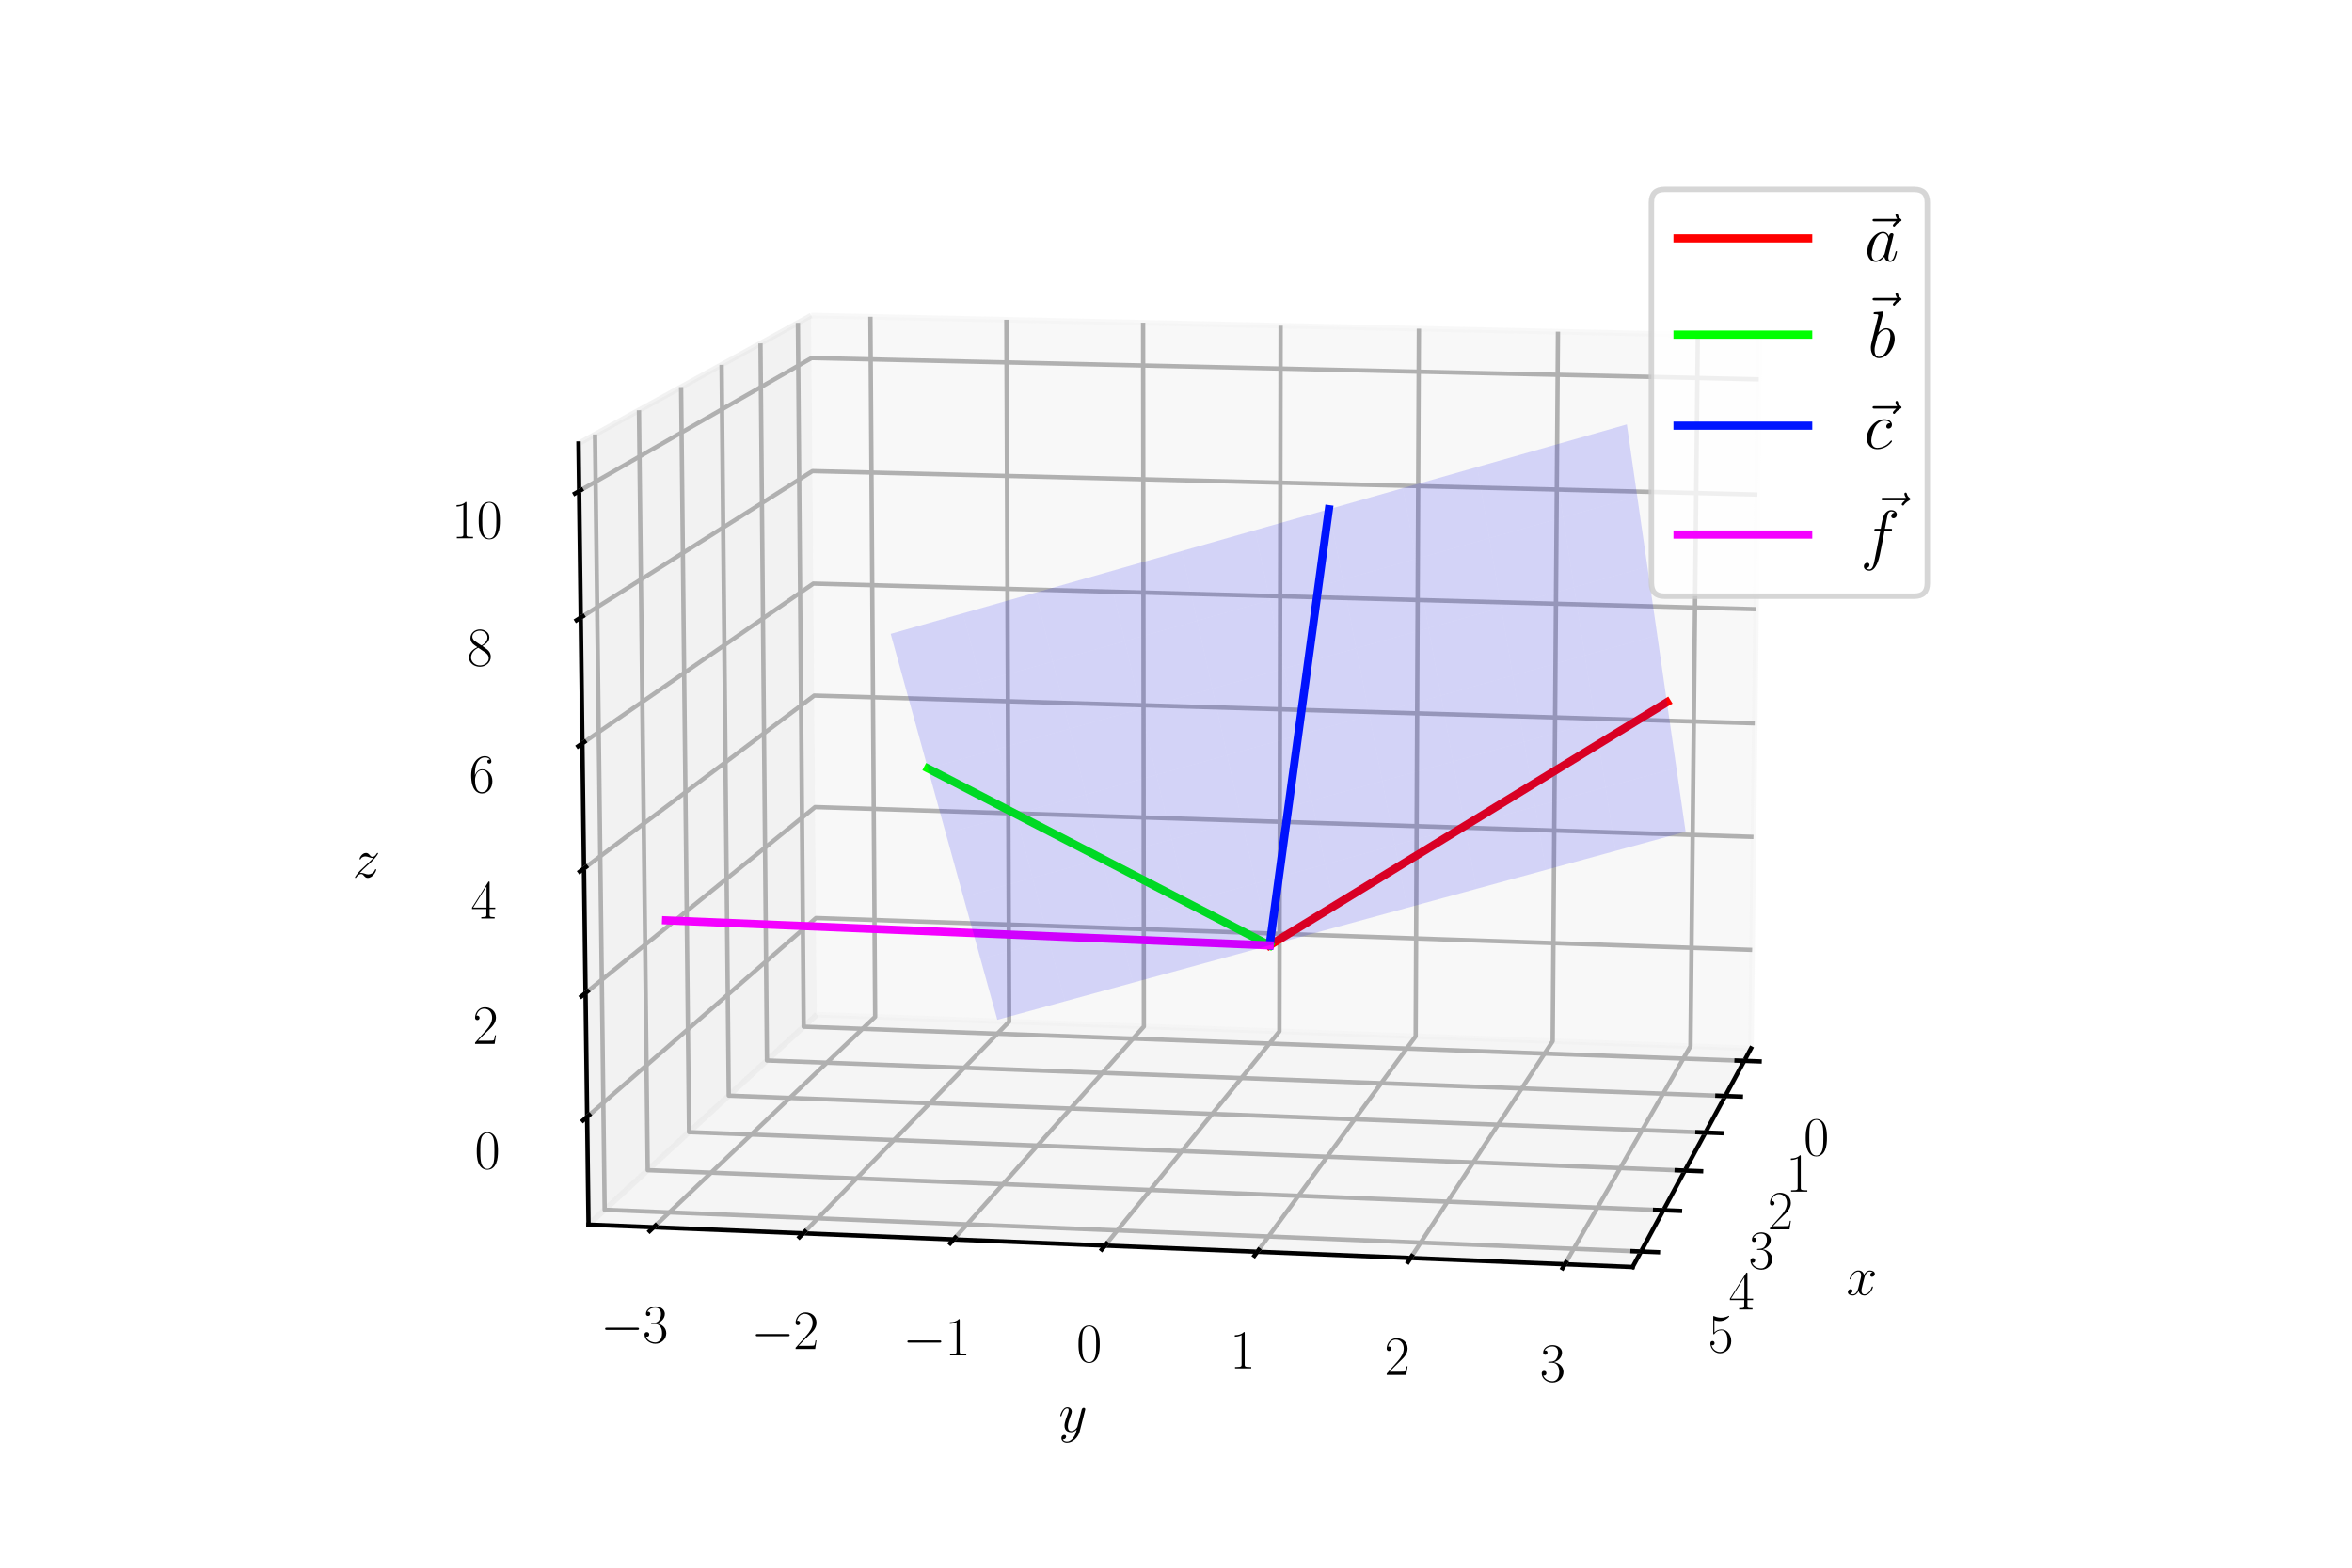 <?xml version="1.0" encoding="utf-8" standalone="no"?>
<!DOCTYPE svg PUBLIC "-//W3C//DTD SVG 1.1//EN"
  "http://www.w3.org/Graphics/SVG/1.1/DTD/svg11.dtd">
<svg xmlns:xlink="http://www.w3.org/1999/xlink" width="432pt" height="288pt" viewBox="0 0 432 288" xmlns="http://www.w3.org/2000/svg" version="1.1">
 <defs>
  <style type="text/css">*{stroke-linejoin: round; stroke-linecap: butt}</style>
 </defs>
 <g id="figure_1">
  <g id="patch_1">
   <path d="M 0 288 
L 432 288 
L 432 0 
L 0 0 
z
" style="fill: #ffffff"/>
  </g>
  <g id="patch_2">
   <path d="M 72 288 
L 360 288 
L 360 0 
L 72 0 
z
" style="fill: #ffffff"/>
  </g>
  <g id="pane3d_1">
   <g id="patch_3">
    <path d="M 150.014 186.407 
L 321.614 192.595 
L 323.131 61.733 
L 148.992 57.967 
" style="fill: #f2f2f2; opacity: 0.5; stroke: #f2f2f2; stroke-linejoin: miter"/>
   </g>
  </g>
  <g id="pane3d_2">
   <g id="patch_4">
    <path d="M 150.014 186.407 
L 108.095 224.98 
L 106.261 81.476 
L 148.992 57.967 
" style="fill: #e6e6e6; opacity: 0.5; stroke: #e6e6e6; stroke-linejoin: miter"/>
   </g>
  </g>
  <g id="pane3d_3">
   <g id="patch_5">
    <path d="M 150.014 186.407 
L 108.095 224.98 
L 299.868 232.765 
L 321.614 192.595 
" style="fill: #ececec; opacity: 0.5; stroke: #ececec; stroke-linejoin: miter"/>
   </g>
  </g>
  <g id="axis3d_1">
   <g id="line2d_1">
    <path d="M 321.614 192.595 
L 299.868 232.765 
" style="fill: none; stroke: #000000; stroke-width: 0.8; stroke-linecap: square"/>
   </g>
   <g id="text_1">
    <!-- $x$ -->
    <g transform="translate(339.115 237.889)scale(0.1 -0.1)">
     <defs>
      <path id="CMMI12-78" d="M 3034 2606 
C 2829 2567 2752 2414 2752 2293 
C 2752 2139 2874 2088 2963 2088 
C 3155 2088 3290 2254 3290 2427 
C 3290 2695 2982 2816 2714 2816 
C 2323 2816 2106 2433 2048 2312 
C 1901 2816 1504 2816 1389 2816 
C 736 2816 390 1980 390 1839 
C 390 1814 416 1782 461 1782 
C 512 1782 525 1820 538 1846 
C 755 2555 1184 2689 1370 2689 
C 1658 2689 1715 2420 1715 2267 
C 1715 2127 1677 1980 1600 1673 
L 1382 798 
C 1286 415 1101 64 762 64 
C 730 64 570 64 435 147 
C 666 192 717 383 717 460 
C 717 588 621 664 499 664 
C 346 664 179 530 179 326 
C 179 57 480 -64 755 -64 
C 1062 -64 1280 179 1414 441 
C 1517 64 1837 -64 2074 -64 
C 2726 -64 3072 773 3072 913 
C 3072 945 3046 971 3008 971 
C 2950 971 2944 939 2925 888 
C 2752 326 2381 64 2093 64 
C 1869 64 1747 230 1747 492 
C 1747 632 1773 734 1875 1156 
L 2099 2024 
C 2195 2408 2413 2689 2707 2689 
C 2720 2689 2899 2689 3034 2606 
z
" transform="scale(0.016)"/>
     </defs>
     <use xlink:href="#CMMI12-78" transform="scale(0.996)"/>
    </g>
   </g>
   <g id="Line3DCollection_1">
    <path d="M 320.373 194.888 
L 147.616 188.613 
L 146.552 59.309 
" style="fill: none; stroke: #b0b0b0; stroke-width: 0.8"/>
    <path d="M 316.878 201.344 
L 140.867 194.823 
L 139.681 63.089 
" style="fill: none; stroke: #b0b0b0; stroke-width: 0.8"/>
    <path d="M 313.243 208.059 
L 133.854 201.277 
L 132.536 67.02 
" style="fill: none; stroke: #b0b0b0; stroke-width: 0.8"/>
    <path d="M 309.46 215.047 
L 126.56 207.989 
L 125.102 71.11 
" style="fill: none; stroke: #b0b0b0; stroke-width: 0.8"/>
    <path d="M 305.519 222.327 
L 118.969 214.975 
L 117.359 75.37 
" style="fill: none; stroke: #b0b0b0; stroke-width: 0.8"/>
    <path d="M 301.41 229.917 
L 111.061 222.251 
L 109.289 79.81 
" style="fill: none; stroke: #b0b0b0; stroke-width: 0.8"/>
   </g>
   <g id="xtick_1">
    <g id="line2d_2">
     <path d="M 318.964 194.837 
L 323.191 194.99 
" style="fill: none; stroke: #000000; stroke-width: 0.8; stroke-linecap: square"/>
    </g>
    <g id="text_2">
     <!-- $\mathdefault{0}$ -->
     <g transform="translate(331.275 212.253)scale(0.1 -0.1)">
      <defs>
       <path id="CMR17-30" d="M 2688 2025 
C 2688 2416 2682 3080 2413 3591 
C 2176 4039 1798 4198 1466 4198 
C 1158 4198 768 4058 525 3597 
C 269 3118 243 2524 243 2025 
C 243 1661 250 1106 448 619 
C 723 -39 1216 -128 1466 -128 
C 1760 -128 2208 -7 2470 600 
C 2662 1042 2688 1559 2688 2025 
z
M 1466 -26 
C 1056 -26 813 325 723 812 
C 653 1188 653 1738 653 2096 
C 653 2588 653 2997 736 3387 
C 858 3929 1216 4096 1466 4096 
C 1728 4096 2067 3923 2189 3400 
C 2272 3036 2278 2607 2278 2096 
C 2278 1680 2278 1169 2202 792 
C 2067 95 1690 -26 1466 -26 
z
" transform="scale(0.016)"/>
      </defs>
      <use xlink:href="#CMR17-30" transform="scale(0.996)"/>
     </g>
    </g>
   </g>
   <g id="xtick_2">
    <g id="line2d_3">
     <path d="M 315.442 201.291 
L 319.75 201.451 
" style="fill: none; stroke: #000000; stroke-width: 0.8; stroke-linecap: square"/>
    </g>
    <g id="text_3">
     <!-- $\mathdefault{1}$ -->
     <g transform="translate(328.041 218.916)scale(0.1 -0.1)">
      <defs>
       <path id="CMR17-31" d="M 1702 4058 
C 1702 4192 1696 4192 1606 4192 
C 1357 3916 979 3827 621 3827 
C 602 3827 570 3827 563 3808 
C 557 3795 557 3782 557 3648 
C 755 3648 1088 3686 1344 3839 
L 1344 461 
C 1344 236 1331 160 781 160 
L 589 160 
L 589 0 
C 896 0 1216 0 1523 0 
C 1830 0 2150 0 2458 0 
L 2458 160 
L 2266 160 
C 1715 160 1702 230 1702 458 
L 1702 4058 
z
" transform="scale(0.016)"/>
      </defs>
      <use xlink:href="#CMR17-31" transform="scale(0.996)"/>
     </g>
    </g>
   </g>
   <g id="xtick_3">
    <g id="line2d_4">
     <path d="M 311.779 208.003 
L 316.172 208.17 
" style="fill: none; stroke: #000000; stroke-width: 0.8; stroke-linecap: square"/>
    </g>
    <g id="text_4">
     <!-- $\mathdefault{2}$ -->
     <g transform="translate(324.678 225.846)scale(0.1 -0.1)">
      <defs>
       <path id="CMR17-32" d="M 2669 989 
L 2554 989 
C 2490 536 2438 459 2413 420 
C 2381 369 1920 369 1830 369 
L 602 369 
C 832 619 1280 1072 1824 1597 
C 2214 1967 2669 2402 2669 3035 
C 2669 3790 2067 4224 1395 4224 
C 691 4224 262 3604 262 3030 
C 262 2780 448 2748 525 2748 
C 589 2748 781 2787 781 3010 
C 781 3207 614 3264 525 3264 
C 486 3264 448 3258 422 3245 
C 544 3790 915 4058 1306 4058 
C 1862 4058 2227 3617 2227 3035 
C 2227 2479 1901 2000 1536 1584 
L 262 146 
L 262 0 
L 2515 0 
L 2669 989 
z
" transform="scale(0.016)"/>
      </defs>
      <use xlink:href="#CMR17-32" transform="scale(0.996)"/>
     </g>
    </g>
   </g>
   <g id="xtick_4">
    <g id="line2d_5">
     <path d="M 307.966 214.99 
L 312.447 215.163 
" style="fill: none; stroke: #000000; stroke-width: 0.8; stroke-linecap: square"/>
    </g>
    <g id="text_5">
     <!-- $\mathdefault{3}$ -->
     <g transform="translate(321.178 233.06)scale(0.1 -0.1)">
      <defs>
       <path id="CMR17-33" d="M 1414 2157 
C 1984 2157 2234 1662 2234 1090 
C 2234 320 1824 25 1453 25 
C 1114 25 563 194 390 693 
C 422 680 454 680 486 680 
C 640 680 755 782 755 948 
C 755 1133 614 1216 486 1216 
C 378 1216 211 1165 211 926 
C 211 335 787 -128 1466 -128 
C 2176 -128 2720 430 2720 1085 
C 2720 1707 2208 2157 1600 2227 
C 2086 2328 2554 2756 2554 3329 
C 2554 3820 2048 4179 1472 4179 
C 890 4179 378 3829 378 3329 
C 378 3110 544 3072 627 3072 
C 762 3072 877 3155 877 3321 
C 877 3486 762 3569 627 3569 
C 602 3569 570 3569 544 3557 
C 730 3959 1235 4032 1459 4032 
C 1683 4032 2106 3925 2106 3320 
C 2106 3143 2080 2828 1862 2550 
C 1670 2304 1453 2304 1242 2284 
C 1210 2284 1062 2269 1037 2269 
C 992 2263 966 2257 966 2208 
C 966 2163 973 2157 1101 2157 
L 1414 2157 
z
" transform="scale(0.016)"/>
      </defs>
      <use xlink:href="#CMR17-33" transform="scale(0.996)"/>
     </g>
    </g>
   </g>
   <g id="xtick_5">
    <g id="line2d_6">
     <path d="M 303.995 222.267 
L 308.567 222.447 
" style="fill: none; stroke: #000000; stroke-width: 0.8; stroke-linecap: square"/>
    </g>
    <g id="text_6">
     <!-- $\mathdefault{4}$ -->
     <g transform="translate(317.531 240.573)scale(0.1 -0.1)">
      <defs>
       <path id="CMR17-34" d="M 2150 4122 
C 2150 4256 2144 4256 2029 4256 
L 128 1254 
L 128 1088 
L 1779 1088 
L 1779 457 
C 1779 224 1766 160 1318 160 
L 1197 160 
L 1197 0 
C 1402 0 1747 0 1965 0 
C 2182 0 2528 0 2733 0 
L 2733 160 
L 2611 160 
C 2163 160 2150 224 2150 457 
L 2150 1088 
L 2803 1088 
L 2803 1254 
L 2150 1254 
L 2150 4122 
z
M 1798 3703 
L 1798 1254 
L 256 1254 
L 1798 3703 
z
" transform="scale(0.016)"/>
      </defs>
      <use xlink:href="#CMR17-34" transform="scale(0.996)"/>
     </g>
    </g>
   </g>
   <g id="xtick_6">
    <g id="line2d_7">
     <path d="M 299.855 229.854 
L 304.522 230.042 
" style="fill: none; stroke: #000000; stroke-width: 0.8; stroke-linecap: square"/>
    </g>
    <g id="text_7">
     <!-- $\mathdefault{5}$ -->
     <g transform="translate(313.73 248.407)scale(0.1 -0.1)">
      <defs>
       <path id="CMR17-35" d="M 730 3692 
C 794 3666 1056 3584 1325 3584 
C 1920 3584 2246 3911 2432 4100 
C 2432 4157 2432 4192 2394 4192 
C 2387 4192 2374 4192 2323 4163 
C 2099 4058 1837 3973 1517 3973 
C 1325 3973 1037 3999 723 4139 
C 653 4171 640 4171 634 4171 
C 602 4171 595 4164 595 4037 
L 595 2203 
C 595 2089 595 2057 659 2057 
C 691 2057 704 2070 736 2114 
C 941 2401 1222 2522 1542 2522 
C 1766 2522 2246 2382 2246 1289 
C 2246 1085 2246 715 2054 421 
C 1894 159 1645 25 1370 25 
C 947 25 518 320 403 814 
C 429 807 480 795 506 795 
C 589 795 749 840 749 1038 
C 749 1210 627 1280 506 1280 
C 358 1280 262 1190 262 1011 
C 262 454 704 -128 1382 -128 
C 2042 -128 2669 440 2669 1264 
C 2669 2030 2170 2624 1549 2624 
C 1222 2624 947 2503 730 2274 
L 730 3692 
z
" transform="scale(0.016)"/>
      </defs>
      <use xlink:href="#CMR17-35" transform="scale(0.996)"/>
     </g>
    </g>
   </g>
  </g>
  <g id="axis3d_2">
   <g id="line2d_8">
    <path d="M 108.095 224.98 
L 299.868 232.765 
" style="fill: none; stroke: #000000; stroke-width: 0.8; stroke-linecap: square"/>
   </g>
   <g id="text_8">
    <!-- $y$ -->
    <g transform="translate(194.463 263.007)scale(0.1 -0.1)">
     <defs>
      <path id="CMMI12-79" d="M 1683 -700 
C 1510 -939 1261 -1152 947 -1152 
C 870 -1152 563 -1152 467 -889 
C 486 -895 518 -895 531 -895 
C 723 -895 851 -729 851 -582 
C 851 -435 730 -384 634 -384 
C 531 -384 307 -458 307 -759 
C 307 -1071 582 -1286 947 -1286 
C 1587 -1286 2234 -700 2413 6 
L 3040 2485 
C 3046 2517 3059 2556 3059 2594 
C 3059 2689 2982 2753 2886 2753 
C 2829 2753 2694 2727 2643 2535 
L 2170 658 
C 2138 543 2138 530 2086 460 
C 1958 281 1747 64 1440 64 
C 1082 64 1050 415 1050 588 
C 1050 952 1222 1443 1395 1903 
C 1466 2088 1504 2178 1504 2305 
C 1504 2574 1312 2816 998 2816 
C 410 2816 173 1890 173 1839 
C 173 1814 198 1782 243 1782 
C 301 1782 307 1807 333 1897 
C 486 2433 730 2689 979 2689 
C 1037 2689 1146 2689 1146 2478 
C 1146 2312 1075 2127 979 1884 
C 666 1047 666 837 666 683 
C 666 77 1101 -64 1421 -64 
C 1606 -64 1837 -6 2061 230 
L 2067 224 
C 1971 -147 1907 -392 1683 -700 
z
" transform="scale(0.016)"/>
     </defs>
     <use xlink:href="#CMMI12-79" transform="scale(0.996)"/>
    </g>
   </g>
   <g id="Line3DCollection_2">
    <path d="M 159.874 58.202 
L 160.74 186.794 
L 120.057 225.466 
" style="fill: none; stroke: #b0b0b0; stroke-width: 0.8"/>
    <path d="M 184.847 58.742 
L 185.354 187.681 
L 147.518 226.581 
" style="fill: none; stroke: #b0b0b0; stroke-width: 0.8"/>
    <path d="M 209.961 59.285 
L 210.105 188.574 
L 175.15 227.702 
" style="fill: none; stroke: #b0b0b0; stroke-width: 0.8"/>
    <path d="M 235.217 59.831 
L 234.994 189.471 
L 202.954 228.831 
" style="fill: none; stroke: #b0b0b0; stroke-width: 0.8"/>
    <path d="M 260.615 60.381 
L 260.021 190.374 
L 230.933 229.967 
" style="fill: none; stroke: #b0b0b0; stroke-width: 0.8"/>
    <path d="M 286.158 60.933 
L 285.188 191.282 
L 259.086 231.109 
" style="fill: none; stroke: #b0b0b0; stroke-width: 0.8"/>
    <path d="M 311.846 61.489 
L 310.497 192.194 
L 287.417 232.259 
" style="fill: none; stroke: #b0b0b0; stroke-width: 0.8"/>
   </g>
   <g id="xtick_7">
    <g id="line2d_9">
     <path d="M 120.421 225.12 
L 119.326 226.161 
" style="fill: none; stroke: #000000; stroke-width: 0.8; stroke-linecap: square"/>
    </g>
    <g id="text_9">
     <!-- $\mathdefault{−3}$ -->
     <g transform="translate(110.293 246.659)scale(0.1 -0.1)">
      <defs>
       <path id="CMSY10-0" d="M 4218 1472 
C 4326 1472 4442 1472 4442 1600 
C 4442 1728 4326 1728 4218 1728 
L 755 1728 
C 646 1728 531 1728 531 1600 
C 531 1472 646 1472 755 1472 
L 4218 1472 
z
" transform="scale(0.016)"/>
      </defs>
      <use xlink:href="#CMSY10-0" transform="scale(0.996)"/>
      <use xlink:href="#CMR17-33" transform="translate(77.487 0)scale(0.996)"/>
     </g>
    </g>
   </g>
   <g id="xtick_8">
    <g id="line2d_10">
     <path d="M 147.857 226.232 
L 146.838 227.28 
" style="fill: none; stroke: #000000; stroke-width: 0.8; stroke-linecap: square"/>
    </g>
    <g id="text_10">
     <!-- $\mathdefault{−2}$ -->
     <g transform="translate(137.966 247.827)scale(0.1 -0.1)">
      <use xlink:href="#CMSY10-0" transform="scale(0.996)"/>
      <use xlink:href="#CMR17-32" transform="translate(77.487 0)scale(0.996)"/>
     </g>
    </g>
   </g>
   <g id="xtick_9">
    <g id="line2d_11">
     <path d="M 175.463 227.352 
L 174.522 228.406 
" style="fill: none; stroke: #000000; stroke-width: 0.8; stroke-linecap: square"/>
    </g>
    <g id="text_11">
     <!-- $\mathdefault{−1}$ -->
     <g transform="translate(165.812 249.003)scale(0.1 -0.1)">
      <use xlink:href="#CMSY10-0" transform="scale(0.996)"/>
      <use xlink:href="#CMR17-31" transform="translate(77.487 0)scale(0.996)"/>
     </g>
    </g>
   </g>
   <g id="xtick_10">
    <g id="line2d_12">
     <path d="M 203.242 228.478 
L 202.378 229.539 
" style="fill: none; stroke: #000000; stroke-width: 0.8; stroke-linecap: square"/>
    </g>
    <g id="text_12">
     <!-- $\mathdefault{0}$ -->
     <g transform="translate(197.708 250.186)scale(0.1 -0.1)">
      <use xlink:href="#CMR17-30" transform="scale(0.996)"/>
     </g>
    </g>
   </g>
   <g id="xtick_11">
    <g id="line2d_13">
     <path d="M 231.194 229.612 
L 230.41 230.679 
" style="fill: none; stroke: #000000; stroke-width: 0.8; stroke-linecap: square"/>
    </g>
    <g id="text_13">
     <!-- $\mathdefault{1}$ -->
     <g transform="translate(225.906 251.376)scale(0.1 -0.1)">
      <use xlink:href="#CMR17-31" transform="scale(0.996)"/>
     </g>
    </g>
   </g>
   <g id="xtick_12">
    <g id="line2d_14">
     <path d="M 259.321 230.752 
L 258.617 231.826 
" style="fill: none; stroke: #000000; stroke-width: 0.8; stroke-linecap: square"/>
    </g>
    <g id="text_14">
     <!-- $\mathdefault{2}$ -->
     <g transform="translate(254.282 252.574)scale(0.1 -0.1)">
      <use xlink:href="#CMR17-32" transform="scale(0.996)"/>
     </g>
    </g>
   </g>
   <g id="xtick_13">
    <g id="line2d_15">
     <path d="M 287.624 231.9 
L 287.002 232.981 
" style="fill: none; stroke: #000000; stroke-width: 0.8; stroke-linecap: square"/>
    </g>
    <g id="text_15">
     <!-- $\mathdefault{3}$ -->
     <g transform="translate(282.838 253.78)scale(0.1 -0.1)">
      <use xlink:href="#CMR17-33" transform="scale(0.996)"/>
     </g>
    </g>
   </g>
  </g>
  <g id="axis3d_3">
   <g id="line2d_16">
    <path d="M 108.095 224.98 
L 106.261 81.476 
" style="fill: none; stroke: #000000; stroke-width: 0.8; stroke-linecap: square"/>
   </g>
   <g id="text_16">
    <!-- $z$ -->
    <g transform="translate(64.757 161.18)scale(0.1 -0.1)">
     <defs>
      <path id="CMMI12-7a" d="M 813 486 
C 1088 803 1312 1004 1632 1296 
C 2016 1632 2182 1793 2272 1891 
C 2720 2338 2944 2713 2944 2764 
C 2944 2816 2893 2816 2880 2816 
C 2835 2816 2822 2793 2790 2750 
C 2630 2494 2477 2367 2310 2367 
C 2176 2367 2106 2421 1984 2565 
C 1850 2715 1741 2816 1555 2816 
C 1088 2816 806 2257 806 2128 
C 806 2108 813 2068 870 2068 
C 922 2068 928 2091 947 2133 
C 1056 2372 1363 2414 1485 2414 
C 1619 2414 1747 2376 1882 2327 
C 2125 2240 2227 2240 2291 2240 
C 2336 2240 2362 2240 2394 2246 
C 2182 1994 1837 1683 1549 1418 
L 902 816 
C 512 415 275 33 275 -12 
C 275 -51 307 -64 346 -64 
C 384 -64 390 -57 435 14 
C 538 163 742 384 979 384 
C 1114 384 1178 342 1306 193 
C 1427 61 1536 -64 1741 -64 
C 2368 -64 2726 732 2726 876 
C 2726 903 2720 942 2656 942 
C 2605 942 2598 917 2579 855 
C 2438 488 2061 338 1811 338 
C 1677 338 1549 376 1414 425 
C 1158 512 1088 512 1005 512 
C 941 512 870 512 813 486 
z
" transform="scale(0.016)"/>
     </defs>
     <use xlink:href="#CMMI12-7a" transform="scale(0.996)"/>
    </g>
   </g>
   <g id="Line3DCollection_3">
    <path d="M 107.842 205.169 
L 149.872 168.648 
L 321.823 174.507 
" style="fill: none; stroke: #b0b0b0; stroke-width: 0.8"/>
    <path d="M 107.551 182.418 
L 149.71 148.265 
L 322.064 153.742 
" style="fill: none; stroke: #b0b0b0; stroke-width: 0.8"/>
    <path d="M 107.259 159.548 
L 149.547 127.787 
L 322.306 132.879 
" style="fill: none; stroke: #b0b0b0; stroke-width: 0.8"/>
    <path d="M 106.965 136.559 
L 149.383 107.214 
L 322.549 111.918 
" style="fill: none; stroke: #b0b0b0; stroke-width: 0.8"/>
    <path d="M 106.669 113.449 
L 149.219 86.545 
L 322.793 90.856 
" style="fill: none; stroke: #b0b0b0; stroke-width: 0.8"/>
    <path d="M 106.372 90.219 
L 149.054 65.779 
L 323.038 69.694 
" style="fill: none; stroke: #b0b0b0; stroke-width: 0.8"/>
   </g>
   <g id="xtick_14">
    <g id="line2d_17">
     <path d="M 108.218 204.842 
L 107.087 205.825 
" style="fill: none; stroke: #000000; stroke-width: 0.8; stroke-linecap: square"/>
    </g>
    <g id="text_17">
     <!-- $\mathdefault{0}$ -->
     <g transform="translate(87.179 214.692)scale(0.1 -0.1)">
      <use xlink:href="#CMR17-30" transform="scale(0.996)"/>
     </g>
    </g>
   </g>
   <g id="xtick_15">
    <g id="line2d_18">
     <path d="M 107.929 182.112 
L 106.794 183.032 
" style="fill: none; stroke: #000000; stroke-width: 0.8; stroke-linecap: square"/>
    </g>
    <g id="text_18">
     <!-- $\mathdefault{2}$ -->
     <g transform="translate(86.839 191.772)scale(0.1 -0.1)">
      <use xlink:href="#CMR17-32" transform="scale(0.996)"/>
     </g>
    </g>
   </g>
   <g id="xtick_16">
    <g id="line2d_19">
     <path d="M 107.638 159.264 
L 106.499 160.119 
" style="fill: none; stroke: #000000; stroke-width: 0.8; stroke-linecap: square"/>
    </g>
    <g id="text_19">
     <!-- $\mathdefault{4}$ -->
     <g transform="translate(86.496 168.733)scale(0.1 -0.1)">
      <use xlink:href="#CMR17-34" transform="scale(0.996)"/>
     </g>
    </g>
   </g>
   <g id="xtick_17">
    <g id="line2d_20">
     <path d="M 107.345 136.296 
L 106.202 137.087 
" style="fill: none; stroke: #000000; stroke-width: 0.8; stroke-linecap: square"/>
    </g>
    <g id="text_20">
     <!-- $\mathdefault{6}$ -->
     <g transform="translate(86.152 145.572)scale(0.1 -0.1)">
      <defs>
       <path id="CMR17-36" d="M 678 2176 
C 678 3690 1395 4032 1811 4032 
C 1946 4032 2272 4009 2400 3776 
C 2298 3776 2106 3776 2106 3553 
C 2106 3381 2246 3323 2336 3323 
C 2394 3323 2566 3348 2566 3560 
C 2566 3954 2246 4179 1805 4179 
C 1043 4179 243 3390 243 1984 
C 243 253 966 -128 1478 -128 
C 2099 -128 2688 427 2688 1283 
C 2688 2081 2170 2662 1517 2662 
C 1126 2662 838 2407 678 1960 
L 678 2176 
z
M 1478 25 
C 691 25 691 1200 691 1436 
C 691 1896 909 2560 1504 2560 
C 1613 2560 1926 2560 2138 2120 
C 2253 1870 2253 1609 2253 1289 
C 2253 944 2253 690 2118 434 
C 1978 171 1773 25 1478 25 
z
" transform="scale(0.016)"/>
      </defs>
      <use xlink:href="#CMR17-36" transform="scale(0.996)"/>
     </g>
    </g>
   </g>
   <g id="xtick_18">
    <g id="line2d_21">
     <path d="M 107.051 113.208 
L 105.904 113.933 
" style="fill: none; stroke: #000000; stroke-width: 0.8; stroke-linecap: square"/>
    </g>
    <g id="text_21">
     <!-- $\mathdefault{8}$ -->
     <g transform="translate(85.806 122.289)scale(0.1 -0.1)">
      <defs>
       <path id="CMR17-38" d="M 1741 2264 
C 2144 2467 2554 2773 2554 3263 
C 2554 3841 1990 4179 1472 4179 
C 890 4179 378 3759 378 3180 
C 378 3021 416 2747 666 2505 
C 730 2442 998 2251 1171 2130 
C 883 1983 211 1634 211 934 
C 211 279 838 -128 1459 -128 
C 2144 -128 2720 362 2720 1010 
C 2720 1590 2330 1857 2074 2029 
L 1741 2264 
z
M 902 2822 
C 851 2854 595 3051 595 3351 
C 595 3739 998 4032 1459 4032 
C 1965 4032 2336 3676 2336 3262 
C 2336 2669 1670 2331 1638 2331 
C 1632 2331 1626 2331 1574 2370 
L 902 2822 
z
M 2080 1519 
C 2176 1449 2483 1240 2483 851 
C 2483 381 2010 25 1472 25 
C 890 25 448 438 448 940 
C 448 1443 838 1862 1280 2060 
L 2080 1519 
z
" transform="scale(0.016)"/>
      </defs>
      <use xlink:href="#CMR17-38" transform="scale(0.996)"/>
     </g>
    </g>
   </g>
   <g id="xtick_19">
    <g id="line2d_22">
     <path d="M 106.755 90 
L 105.605 90.658 
" style="fill: none; stroke: #000000; stroke-width: 0.8; stroke-linecap: square"/>
    </g>
    <g id="text_22">
     <!-- $\mathdefault{10}$ -->
     <g transform="translate(82.967 98.882)scale(0.1 -0.1)">
      <use xlink:href="#CMR17-31" transform="scale(0.996)"/>
      <use xlink:href="#CMR17-30" transform="translate(45.69 0)scale(0.996)"/>
     </g>
    </g>
   </g>
  </g>
  <g id="axes_1">
   <g id="line2d_23">
    <path d="M 233.191 173.678 
L 306.171 129.004 
" clip-path="url(#p3f96f5df07)" style="fill: none; stroke: #ff0000; stroke-width: 1.5; stroke-linecap: square"/>
   </g>
   <g id="line2d_24">
    <path d="M 233.191 173.678 
L 170.428 141.174 
" clip-path="url(#p3f96f5df07)" style="fill: none; stroke: #00ff00; stroke-width: 1.5; stroke-linecap: square"/>
   </g>
   <g id="line2d_25">
    <path d="M 233.191 173.678 
L 244.081 93.541 
" clip-path="url(#p3f96f5df07)" style="fill: none; stroke: #0016ff; stroke-width: 1.5; stroke-linecap: square"/>
   </g>
   <g id="line2d_26">
    <path d="M 233.191 173.678 
L 122.34 169.073 
" clip-path="url(#p3f96f5df07)" style="fill: none; stroke: #f400ff; stroke-width: 1.5; stroke-linecap: square"/>
   </g>
   <g id="Poly3DCollection_1">
    <path d="M 183.181 187.346 
L 180.1 176.191 
L 192.667 172.734 
L 195.614 183.948 
z
" clip-path="url(#p3f96f5df07)" style="fill: #0000f5; fill-opacity: 0.15"/>
    <path d="M 195.614 183.948 
L 192.667 172.734 
L 205.281 169.264 
L 208.094 180.537 
z
" clip-path="url(#p3f96f5df07)" style="fill: #0000f5; fill-opacity: 0.15"/>
    <path d="M 208.094 180.537 
L 205.281 169.264 
L 217.943 165.781 
L 220.619 177.114 
z
" clip-path="url(#p3f96f5df07)" style="fill: #0000f5; fill-opacity: 0.15"/>
    <path d="M 220.619 177.114 
L 217.943 165.781 
L 230.651 162.286 
L 233.191 173.678 
z
" clip-path="url(#p3f96f5df07)" style="fill: #0000f5; fill-opacity: 0.15"/>
    <path d="M 233.191 173.678 
L 230.651 162.286 
L 243.407 158.777 
L 245.809 170.23 
z
" clip-path="url(#p3f96f5df07)" style="fill: #0000f5; fill-opacity: 0.15"/>
    <path d="M 245.809 170.23 
L 243.407 158.777 
L 256.21 155.255 
L 258.473 166.768 
z
" clip-path="url(#p3f96f5df07)" style="fill: #0000f5; fill-opacity: 0.15"/>
    <path d="M 258.473 166.768 
L 256.21 155.255 
L 269.062 151.72 
L 271.185 163.294 
z
" clip-path="url(#p3f96f5df07)" style="fill: #0000f5; fill-opacity: 0.15"/>
    <path d="M 180.1 176.191 
L 176.949 164.783 
L 189.653 161.265 
L 192.667 172.734 
z
" clip-path="url(#p3f96f5df07)" style="fill: #0000f5; fill-opacity: 0.15"/>
    <path d="M 271.185 163.294 
L 269.062 151.72 
L 281.962 148.172 
L 283.943 159.807 
z
" clip-path="url(#p3f96f5df07)" style="fill: #0000f5; fill-opacity: 0.15"/>
    <path d="M 192.667 172.734 
L 189.653 161.265 
L 202.405 157.735 
L 205.281 169.264 
z
" clip-path="url(#p3f96f5df07)" style="fill: #0000f5; fill-opacity: 0.15"/>
    <path d="M 283.943 159.807 
L 281.962 148.172 
L 294.91 144.61 
L 296.75 156.307 
z
" clip-path="url(#p3f96f5df07)" style="fill: #0000f5; fill-opacity: 0.15"/>
    <path d="M 205.281 169.264 
L 202.405 157.735 
L 215.205 154.191 
L 217.943 165.781 
z
" clip-path="url(#p3f96f5df07)" style="fill: #0000f5; fill-opacity: 0.15"/>
    <path d="M 296.75 156.307 
L 294.91 144.61 
L 307.907 141.035 
L 309.604 152.794 
z
" clip-path="url(#p3f96f5df07)" style="fill: #0000f5; fill-opacity: 0.15"/>
    <path d="M 217.943 165.781 
L 215.205 154.191 
L 228.053 150.633 
L 230.651 162.286 
z
" clip-path="url(#p3f96f5df07)" style="fill: #0000f5; fill-opacity: 0.15"/>
    <path d="M 230.651 162.286 
L 228.053 150.633 
L 240.95 147.062 
L 243.407 158.777 
z
" clip-path="url(#p3f96f5df07)" style="fill: #0000f5; fill-opacity: 0.15"/>
    <path d="M 243.407 158.777 
L 240.95 147.062 
L 253.896 143.478 
L 256.21 155.255 
z
" clip-path="url(#p3f96f5df07)" style="fill: #0000f5; fill-opacity: 0.15"/>
    <path d="M 256.21 155.255 
L 253.896 143.478 
L 266.89 139.88 
L 269.062 151.72 
z
" clip-path="url(#p3f96f5df07)" style="fill: #0000f5; fill-opacity: 0.15"/>
    <path d="M 176.949 164.783 
L 173.726 153.114 
L 186.57 149.534 
L 189.653 161.265 
z
" clip-path="url(#p3f96f5df07)" style="fill: #0000f5; fill-opacity: 0.15"/>
    <path d="M 269.062 151.72 
L 266.89 139.88 
L 279.934 136.268 
L 281.962 148.172 
z
" clip-path="url(#p3f96f5df07)" style="fill: #0000f5; fill-opacity: 0.15"/>
    <path d="M 189.653 161.265 
L 186.57 149.534 
L 199.463 145.94 
L 202.405 157.735 
z
" clip-path="url(#p3f96f5df07)" style="fill: #0000f5; fill-opacity: 0.15"/>
    <path d="M 281.962 148.172 
L 279.934 136.268 
L 293.028 132.643 
L 294.91 144.61 
z
" clip-path="url(#p3f96f5df07)" style="fill: #0000f5; fill-opacity: 0.15"/>
    <path d="M 202.405 157.735 
L 199.463 145.94 
L 212.404 142.333 
L 215.205 154.191 
z
" clip-path="url(#p3f96f5df07)" style="fill: #0000f5; fill-opacity: 0.15"/>
    <path d="M 294.91 144.61 
L 293.028 132.643 
L 306.171 129.004 
L 307.907 141.035 
z
" clip-path="url(#p3f96f5df07)" style="fill: #0000f5; fill-opacity: 0.15"/>
    <path d="M 215.205 154.191 
L 212.404 142.333 
L 225.396 138.712 
L 228.053 150.633 
z
" clip-path="url(#p3f96f5df07)" style="fill: #0000f5; fill-opacity: 0.15"/>
    <path d="M 228.053 150.633 
L 225.396 138.712 
L 238.436 135.077 
L 240.95 147.062 
z
" clip-path="url(#p3f96f5df07)" style="fill: #0000f5; fill-opacity: 0.15"/>
    <path d="M 240.95 147.062 
L 238.436 135.077 
L 251.527 131.428 
L 253.896 143.478 
z
" clip-path="url(#p3f96f5df07)" style="fill: #0000f5; fill-opacity: 0.15"/>
    <path d="M 253.896 143.478 
L 251.527 131.428 
L 264.668 127.765 
L 266.89 139.88 
z
" clip-path="url(#p3f96f5df07)" style="fill: #0000f5; fill-opacity: 0.15"/>
    <path d="M 173.726 153.114 
L 170.428 141.174 
L 183.415 137.53 
L 186.57 149.534 
z
" clip-path="url(#p3f96f5df07)" style="fill: #0000f5; fill-opacity: 0.15"/>
    <path d="M 266.89 139.88 
L 264.668 127.765 
L 277.86 124.088 
L 279.934 136.268 
z
" clip-path="url(#p3f96f5df07)" style="fill: #0000f5; fill-opacity: 0.15"/>
    <path d="M 186.57 149.534 
L 183.415 137.53 
L 196.452 133.871 
L 199.463 145.94 
z
" clip-path="url(#p3f96f5df07)" style="fill: #0000f5; fill-opacity: 0.15"/>
    <path d="M 279.934 136.268 
L 277.86 124.088 
L 291.102 120.397 
L 293.028 132.643 
z
" clip-path="url(#p3f96f5df07)" style="fill: #0000f5; fill-opacity: 0.15"/>
    <path d="M 199.463 145.94 
L 196.452 133.871 
L 209.538 130.198 
L 212.404 142.333 
z
" clip-path="url(#p3f96f5df07)" style="fill: #0000f5; fill-opacity: 0.15"/>
    <path d="M 293.028 132.643 
L 291.102 120.397 
L 304.395 116.692 
L 306.171 129.004 
z
" clip-path="url(#p3f96f5df07)" style="fill: #0000f5; fill-opacity: 0.15"/>
    <path d="M 212.404 142.333 
L 209.538 130.198 
L 222.676 126.512 
L 225.396 138.712 
z
" clip-path="url(#p3f96f5df07)" style="fill: #0000f5; fill-opacity: 0.15"/>
    <path d="M 225.396 138.712 
L 222.676 126.512 
L 235.864 122.81 
L 238.436 135.077 
z
" clip-path="url(#p3f96f5df07)" style="fill: #0000f5; fill-opacity: 0.15"/>
    <path d="M 238.436 135.077 
L 235.864 122.81 
L 249.103 119.095 
L 251.527 131.428 
z
" clip-path="url(#p3f96f5df07)" style="fill: #0000f5; fill-opacity: 0.15"/>
    <path d="M 251.527 131.428 
L 249.103 119.095 
L 262.394 115.365 
L 264.668 127.765 
z
" clip-path="url(#p3f96f5df07)" style="fill: #0000f5; fill-opacity: 0.15"/>
    <path d="M 170.428 141.174 
L 167.053 128.954 
L 180.186 125.243 
L 183.415 137.53 
z
" clip-path="url(#p3f96f5df07)" style="fill: #0000f5; fill-opacity: 0.15"/>
    <path d="M 264.668 127.765 
L 262.394 115.365 
L 275.736 111.621 
L 277.86 124.088 
z
" clip-path="url(#p3f96f5df07)" style="fill: #0000f5; fill-opacity: 0.15"/>
    <path d="M 183.415 137.53 
L 180.186 125.243 
L 193.37 121.518 
L 196.452 133.871 
z
" clip-path="url(#p3f96f5df07)" style="fill: #0000f5; fill-opacity: 0.15"/>
    <path d="M 277.86 124.088 
L 275.736 111.621 
L 289.131 107.862 
L 291.102 120.397 
z
" clip-path="url(#p3f96f5df07)" style="fill: #0000f5; fill-opacity: 0.15"/>
    <path d="M 196.452 133.871 
L 193.37 121.518 
L 206.605 117.778 
L 209.538 130.198 
z
" clip-path="url(#p3f96f5df07)" style="fill: #0000f5; fill-opacity: 0.15"/>
    <path d="M 291.102 120.397 
L 289.131 107.862 
L 302.577 104.089 
L 304.395 116.692 
z
" clip-path="url(#p3f96f5df07)" style="fill: #0000f5; fill-opacity: 0.15"/>
    <path d="M 209.538 130.198 
L 206.605 117.778 
L 219.892 114.023 
L 222.676 126.512 
z
" clip-path="url(#p3f96f5df07)" style="fill: #0000f5; fill-opacity: 0.15"/>
    <path d="M 222.676 126.512 
L 219.892 114.023 
L 233.231 110.254 
L 235.864 122.81 
z
" clip-path="url(#p3f96f5df07)" style="fill: #0000f5; fill-opacity: 0.15"/>
    <path d="M 235.864 122.81 
L 233.231 110.254 
L 246.622 106.47 
L 249.103 119.095 
z
" clip-path="url(#p3f96f5df07)" style="fill: #0000f5; fill-opacity: 0.15"/>
    <path d="M 249.103 119.095 
L 246.622 106.47 
L 260.066 102.671 
L 262.394 115.365 
z
" clip-path="url(#p3f96f5df07)" style="fill: #0000f5; fill-opacity: 0.15"/>
    <path d="M 167.053 128.954 
L 163.598 116.445 
L 176.88 112.665 
L 180.186 125.243 
z
" clip-path="url(#p3f96f5df07)" style="fill: #0000f5; fill-opacity: 0.15"/>
    <path d="M 262.394 115.365 
L 260.066 102.671 
L 273.562 98.857 
L 275.736 111.621 
z
" clip-path="url(#p3f96f5df07)" style="fill: #0000f5; fill-opacity: 0.15"/>
    <path d="M 180.186 125.243 
L 176.88 112.665 
L 190.214 108.87 
L 193.37 121.518 
z
" clip-path="url(#p3f96f5df07)" style="fill: #0000f5; fill-opacity: 0.15"/>
    <path d="M 275.736 111.621 
L 273.562 98.857 
L 287.112 95.028 
L 289.131 107.862 
z
" clip-path="url(#p3f96f5df07)" style="fill: #0000f5; fill-opacity: 0.15"/>
    <path d="M 193.37 121.518 
L 190.214 108.87 
L 203.601 105.061 
L 206.605 117.778 
z
" clip-path="url(#p3f96f5df07)" style="fill: #0000f5; fill-opacity: 0.15"/>
    <path d="M 289.131 107.862 
L 287.112 95.028 
L 300.715 91.184 
L 302.577 104.089 
z
" clip-path="url(#p3f96f5df07)" style="fill: #0000f5; fill-opacity: 0.15"/>
    <path d="M 206.605 117.778 
L 203.601 105.061 
L 217.041 101.236 
L 219.892 114.023 
z
" clip-path="url(#p3f96f5df07)" style="fill: #0000f5; fill-opacity: 0.15"/>
    <path d="M 219.892 114.023 
L 217.041 101.236 
L 230.534 97.396 
L 233.231 110.254 
z
" clip-path="url(#p3f96f5df07)" style="fill: #0000f5; fill-opacity: 0.15"/>
    <path d="M 233.231 110.254 
L 230.534 97.396 
L 244.081 93.541 
L 246.622 106.47 
z
" clip-path="url(#p3f96f5df07)" style="fill: #0000f5; fill-opacity: 0.15"/>
    <path d="M 246.622 106.47 
L 244.081 93.541 
L 257.681 89.671 
L 260.066 102.671 
z
" clip-path="url(#p3f96f5df07)" style="fill: #0000f5; fill-opacity: 0.15"/>
    <path d="M 260.066 102.671 
L 257.681 89.671 
L 271.336 85.785 
L 273.562 98.857 
z
" clip-path="url(#p3f96f5df07)" style="fill: #0000f5; fill-opacity: 0.15"/>
    <path d="M 273.562 98.857 
L 271.336 85.785 
L 285.045 81.884 
L 287.112 95.028 
z
" clip-path="url(#p3f96f5df07)" style="fill: #0000f5; fill-opacity: 0.15"/>
    <path d="M 287.112 95.028 
L 285.045 81.884 
L 298.809 77.967 
L 300.715 91.184 
z
" clip-path="url(#p3f96f5df07)" style="fill: #0000f5; fill-opacity: 0.15"/>
   </g>
   <g id="legend_1">
    <g id="patch_6">
     <path d="M 305.719 109.526 
L 351.6 109.526 
Q 354 109.526 354 107.126 
L 354 37.2 
Q 354 34.8 351.6 34.8 
L 305.719 34.8 
Q 303.319 34.8 303.319 37.2 
L 303.319 107.126 
Q 303.319 109.526 305.719 109.526 
z
" style="fill: #ffffff; opacity: 0.8; stroke: #cccccc; stroke-linejoin: miter"/>
    </g>
    <g id="line2d_27">
     <path d="M 308.119 43.8 
L 320.119 43.8 
L 332.119 43.8 
" style="fill: none; stroke: #ff0000; stroke-width: 1.5; stroke-linecap: square"/>
    </g>
    <g id="text_23">
     <!-- $\vec{a}$ -->
     <g transform="translate(341.719 48)scale(0.12 -0.12)">
      <defs>
       <path id="CMMI12-7e" d="M 3424 3835 
C 3347 3764 3110 3540 3110 3451 
C 3110 3387 3168 3329 3232 3329 
C 3290 3329 3315 3368 3360 3432 
C 3514 3624 3686 3745 3834 3828 
C 3898 3867 3942 3886 3942 3956 
C 3942 4014 3891 4046 3853 4078 
C 3674 4200 3629 4372 3610 4449 
C 3590 4500 3571 4577 3482 4577 
C 3443 4577 3366 4552 3366 4456 
C 3366 4398 3405 4244 3526 4072 
L 1376 4072 
C 1267 4072 1158 4072 1158 3950 
C 1158 3835 1274 3835 1376 3835 
L 3424 3835 
z
" transform="scale(0.016)"/>
       <path id="CMMI12-61" d="M 1926 760 
C 1894 651 1894 639 1805 517 
C 1664 338 1382 64 1082 64 
C 819 64 672 300 672 677 
C 672 1028 870 1743 992 2012 
C 1210 2459 1510 2689 1760 2689 
C 2182 2689 2266 2165 2266 2114 
C 2266 2108 2246 2024 2240 2012 
L 1926 760 
z
M 2336 2395 
C 2266 2561 2093 2816 1760 2816 
C 1037 2816 256 1884 256 939 
C 256 307 627 -64 1062 -64 
C 1414 -64 1715 211 1894 422 
C 1958 45 2259 -64 2451 -64 
C 2643 -64 2797 51 2912 281 
C 3014 498 3104 888 3104 913 
C 3104 945 3078 971 3040 971 
C 2982 971 2976 939 2950 843 
C 2854 466 2733 64 2470 64 
C 2285 64 2272 230 2272 358 
C 2272 505 2291 575 2349 824 
C 2394 984 2426 1124 2477 1309 
C 2714 2267 2771 2497 2771 2535 
C 2771 2625 2701 2695 2605 2695 
C 2400 2695 2349 2472 2336 2395 
z
" transform="scale(0.016)"/>
      </defs>
      <use xlink:href="#CMMI12-7e" transform="scale(0.996)"/>
      <use xlink:href="#CMMI12-61" transform="translate(6.446 0)scale(0.996)"/>
     </g>
    </g>
    <g id="line2d_28">
     <path d="M 308.119 61.476 
L 320.119 61.476 
L 332.119 61.476 
" style="fill: none; stroke: #00ff00; stroke-width: 1.5; stroke-linecap: square"/>
    </g>
    <g id="text_24">
     <!-- $\vec{b}$ -->
     <g transform="translate(341.719 65.676)scale(0.12 -0.12)">
      <defs>
       <path id="CMMI12-62" d="M 1478 4257 
C 1485 4283 1498 4321 1498 4352 
C 1498 4416 1434 4416 1421 4416 
C 1414 4416 1184 4393 1069 4377 
C 960 4377 864 4358 749 4358 
C 595 4345 550 4339 550 4224 
C 550 4160 614 4160 678 4160 
C 1005 4160 1005 4103 1005 4040 
C 1005 3996 954 3811 928 3696 
L 774 3085 
C 710 2831 346 1387 320 1272 
C 288 1114 288 1005 288 922 
C 288 274 653 -64 1069 -64 
C 1811 -64 2579 888 2579 1814 
C 2579 2401 2246 2816 1766 2816 
C 1434 2816 1133 2542 1011 2414 
L 1478 4257 
z
M 1075 64 
C 870 64 646 217 646 715 
C 646 926 666 1047 781 1494 
C 800 1577 902 1986 928 2069 
C 941 2120 1318 2689 1754 2689 
C 2035 2689 2163 2408 2163 2076 
C 2163 1769 1984 1047 1824 715 
C 1664 370 1370 64 1075 64 
z
" transform="scale(0.016)"/>
      </defs>
      <use xlink:href="#CMMI12-7e" transform="translate(0 26.29)scale(0.996)"/>
      <use xlink:href="#CMMI12-62" transform="translate(11.312 0)scale(0.996)"/>
     </g>
    </g>
    <g id="line2d_29">
     <path d="M 308.119 78.201 
L 320.119 78.201 
L 332.119 78.201 
" style="fill: none; stroke: #0016ff; stroke-width: 1.5; stroke-linecap: square"/>
    </g>
    <g id="text_25">
     <!-- $\vec{c}$ -->
     <g transform="translate(341.719 82.401)scale(0.12 -0.12)">
      <defs>
       <path id="CMMI12-63" d="M 2502 2431 
C 2381 2431 2323 2431 2234 2355 
C 2195 2323 2125 2227 2125 2125 
C 2125 1997 2221 1920 2342 1920 
C 2496 1920 2669 2044 2669 2292 
C 2669 2588 2374 2816 1933 2816 
C 1094 2816 256 1903 256 996 
C 256 441 602 -64 1254 -64 
C 2125 -64 2675 622 2675 706 
C 2675 744 2637 776 2611 776 
C 2592 776 2586 770 2528 713 
C 2118 162 1510 64 1267 64 
C 826 64 685 446 685 764 
C 685 988 794 1605 1024 2039 
C 1190 2338 1536 2682 1939 2682 
C 2022 2682 2374 2682 2502 2431 
z
" transform="scale(0.016)"/>
      </defs>
      <use xlink:href="#CMMI12-7e" transform="scale(0.996)"/>
      <use xlink:href="#CMMI12-63" transform="translate(5.639 0)scale(0.996)"/>
     </g>
    </g>
    <g id="line2d_30">
     <path d="M 308.119 98.202 
L 320.119 98.202 
L 332.119 98.202 
" style="fill: none; stroke: #f400ff; stroke-width: 1.5; stroke-linecap: square"/>
    </g>
    <g id="text_26">
     <!-- $\vec{f}$ -->
     <g transform="translate(341.719 102.402)scale(0.12 -0.12)">
      <defs>
       <path id="CMMI12-66" d="M 2854 2566 
C 2982 2566 3034 2566 3034 2688 
C 3034 2752 2982 2752 2867 2752 
L 2349 2752 
C 2470 3429 2560 3897 2611 4107 
C 2650 4265 2784 4416 2950 4416 
C 3085 4416 3219 4358 3283 4298 
C 3034 4272 2957 4082 2957 3969 
C 2957 3837 3053 3759 3174 3759 
C 3302 3759 3494 3870 3494 4119 
C 3494 4393 3226 4544 2944 4544 
C 2669 4544 2400 4334 2272 4078 
C 2157 3848 2093 3611 1946 2752 
L 1517 2752 
C 1395 2752 1331 2752 1331 2637 
C 1331 2566 1370 2566 1498 2566 
L 1907 2566 
C 1792 1976 1530 542 1382 -137 
C 1274 -689 1178 -1152 858 -1152 
C 838 -1152 653 -1152 538 -1031 
C 864 -1005 864 -726 864 -720 
C 864 -593 768 -517 646 -517 
C 518 -517 326 -625 326 -867 
C 326 -1140 608 -1280 858 -1280 
C 1510 -1280 1779 -118 1850 199 
C 1965 688 2278 2376 2310 2566 
L 2854 2566 
z
" transform="scale(0.016)"/>
      </defs>
      <use xlink:href="#CMMI12-7e" transform="translate(13.569 26.29)scale(0.996)"/>
      <use xlink:href="#CMMI12-66" transform="scale(0.996)"/>
     </g>
    </g>
   </g>
  </g>
 </g>
 <defs>
  <clipPath id="p3f96f5df07">
   <rect x="72" y="0" width="288" height="288"/>
  </clipPath>
 </defs>
</svg>
